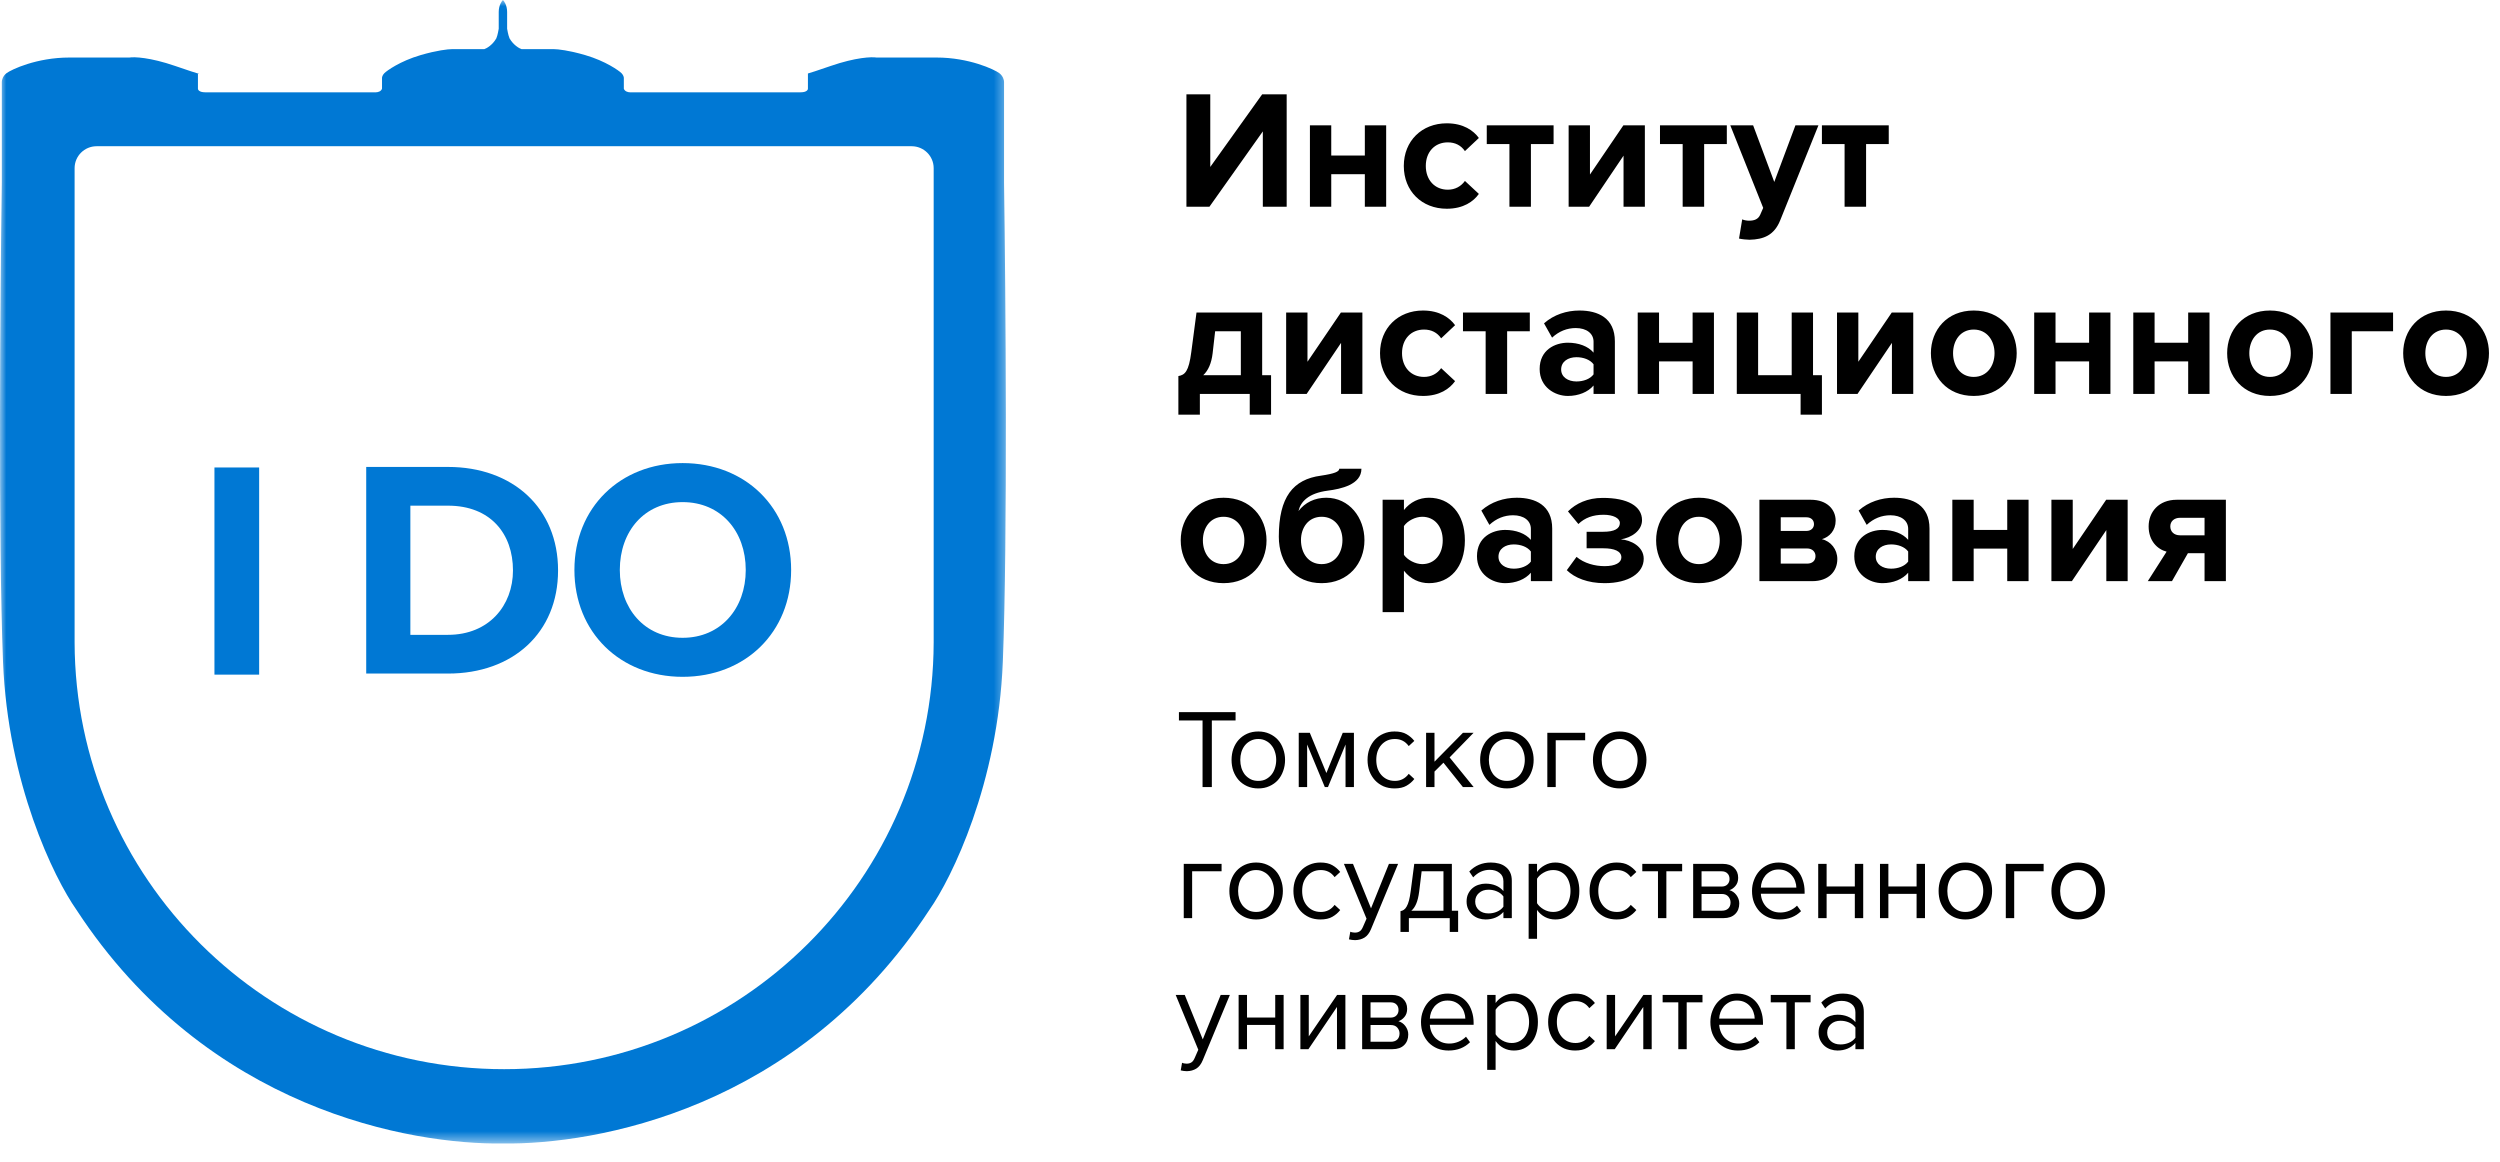 <svg width="200" height="93" viewBox="0 0 200 93" fill="none" xmlns="http://www.w3.org/2000/svg">
<path fill-rule="evenodd" clip-rule="evenodd" d="M101.026 10.512L96.755 16.538H94.914V7.547H96.822V13.356L100.973 7.547H102.934V16.538H101.026V10.512ZM106.5 13.936V16.538H104.794V10.027H106.5V12.44H109.187V10.027H110.893V16.538H109.187V13.936H106.5ZM118.309 15.513C117.879 16.12 117.073 16.699 115.743 16.699C113.742 16.699 112.304 15.284 112.304 13.276C112.304 11.281 113.742 9.865 115.743 9.865C117.073 9.865 117.879 10.445 118.309 11.038L117.194 12.089C116.885 11.631 116.415 11.389 115.824 11.389C114.789 11.389 114.064 12.143 114.064 13.276C114.064 14.408 114.789 15.176 115.824 15.176C116.415 15.176 116.885 14.907 117.194 14.475L118.309 15.513ZM122.473 11.523V16.538H120.754V11.523H118.941V10.027H124.287V11.523H122.473ZM129.883 12.453L127.13 16.538H125.491V10.027H127.197V13.963L129.87 10.027H131.589V16.538H129.883V12.453ZM136.332 11.523V16.538H134.613V11.523H132.799V10.027H138.146V11.523H136.332ZM139.968 19.18C139.766 19.18 139.336 19.139 139.122 19.085L139.377 17.549C139.525 17.616 139.753 17.656 139.914 17.656C140.357 17.656 140.653 17.535 140.814 17.185L141.056 16.632L138.423 10.027H140.25L141.942 14.556L143.635 10.027H145.475L142.426 17.602C141.942 18.829 141.083 19.152 139.968 19.18ZM149.287 11.523V16.538H147.567V11.523H145.753V10.027H151.1V11.523H149.287ZM95.989 33.172H94.27V30.086C94.793 29.991 95.102 29.735 95.304 28.158L95.72 25.004H100.973V30.018H101.685V33.172H99.979V31.515H95.989V33.172ZM99.267 26.5H97.211L97.01 28.266C96.916 29.061 96.661 29.641 96.258 30.018H99.267V26.5ZM107.285 27.43L104.531 31.515H102.892V25.004H104.598V28.94L107.271 25.004H108.991V31.515H107.285V27.43ZM116.407 30.49C115.977 31.097 115.171 31.676 113.841 31.676C111.84 31.676 110.402 30.261 110.402 28.253C110.402 26.258 111.84 24.842 113.841 24.842C115.171 24.842 115.977 25.422 116.407 26.015L115.292 27.066C114.983 26.608 114.513 26.365 113.922 26.365C112.887 26.365 112.162 27.12 112.162 28.253C112.162 29.385 112.887 30.153 113.922 30.153C114.513 30.153 114.983 29.884 115.292 29.452L116.407 30.49ZM120.571 26.5V31.515H118.852V26.5H117.038V25.004H122.385V26.5H120.571ZM129.19 27.309V31.515H127.484V30.841C127.041 31.366 126.275 31.676 125.429 31.676C124.395 31.676 123.172 30.975 123.172 29.52C123.172 27.996 124.395 27.417 125.429 27.417C126.289 27.417 127.055 27.7 127.484 28.212V27.336C127.484 26.675 126.92 26.244 126.061 26.244C125.362 26.244 124.717 26.5 124.166 27.012L123.522 25.867C124.314 25.166 125.335 24.842 126.356 24.842C127.834 24.842 129.19 25.435 129.19 27.309ZM124.892 29.56C124.892 30.167 125.443 30.517 126.114 30.517C126.665 30.517 127.202 30.328 127.484 29.951V29.142C127.202 28.765 126.665 28.576 126.114 28.576C125.443 28.576 124.892 28.927 124.892 29.56ZM132.723 28.913V31.515H131.017V25.004H132.723V27.417H135.409V25.004H137.115V31.515H135.409V28.913H132.723ZM145.754 33.172H144.048V31.515H138.943V25.004H140.649V30.018H143.336V25.004H145.042V30.018H145.754V33.172ZM151.354 27.43L148.6 31.515H146.961V25.004H148.667V28.94L151.34 25.004H153.06V31.515H151.354V27.43ZM161.336 28.253C161.336 30.113 160.046 31.676 157.897 31.676C155.761 31.676 154.472 30.113 154.472 28.253C154.472 26.406 155.761 24.842 157.897 24.842C160.046 24.842 161.336 26.406 161.336 28.253ZM156.245 28.253C156.245 29.277 156.836 30.153 157.897 30.153C158.958 30.153 159.563 29.277 159.563 28.253C159.563 27.242 158.958 26.365 157.897 26.365C156.836 26.365 156.245 27.242 156.245 28.253ZM164.442 28.913V31.515H162.736V25.004H164.442V27.417H167.128V25.004H168.834V31.515H167.128V28.913H164.442ZM172.367 28.913V31.515H170.663V25.004H172.367V27.417H175.054V25.004H176.761V31.515H175.054V28.913H172.367ZM185.036 28.253C185.036 30.113 183.746 31.676 181.597 31.676C179.461 31.676 178.172 30.113 178.172 28.253C178.172 26.406 179.461 24.842 181.597 24.842C183.746 24.842 185.036 26.406 185.036 28.253ZM179.945 28.253C179.945 29.277 180.536 30.153 181.597 30.153C182.658 30.153 183.263 29.277 183.263 28.253C183.263 27.242 182.658 26.365 181.597 26.365C180.536 26.365 179.945 27.242 179.945 28.253ZM186.436 25.004H191.446V26.5H188.142V31.515H186.436V25.004ZM199.118 28.253C199.118 30.113 197.828 31.676 195.679 31.676C193.543 31.676 192.254 30.113 192.254 28.253C192.254 26.406 193.543 24.842 195.679 24.842C197.828 24.842 199.118 26.406 199.118 28.253ZM194.027 28.253C194.027 29.277 194.618 30.153 195.679 30.153C196.74 30.153 197.345 29.277 197.345 28.253C197.345 27.242 196.74 26.365 195.679 26.365C194.618 26.365 194.027 27.242 194.027 28.253ZM101.322 43.23C101.322 45.09 100.032 46.653 97.883 46.653C95.747 46.653 94.458 45.09 94.458 43.23C94.458 41.383 95.747 39.819 97.883 39.819C100.032 39.819 101.322 41.383 101.322 43.23ZM96.231 43.23C96.231 44.254 96.822 45.13 97.883 45.13C98.944 45.13 99.549 44.254 99.549 43.23C99.549 42.219 98.944 41.342 97.883 41.342C96.822 41.342 96.231 42.219 96.231 43.23ZM104.078 43.203C104.078 44.254 104.669 45.13 105.731 45.13C106.792 45.13 107.396 44.254 107.396 43.203C107.396 42.219 106.792 41.342 105.731 41.342C104.669 41.342 104.078 42.219 104.078 43.203ZM109.156 43.216C109.156 45.049 107.893 46.653 105.731 46.653C103.568 46.653 102.305 45.049 102.305 42.933C102.305 39.765 103.447 38.35 105.677 38.053C106.765 37.892 107.141 37.73 107.141 37.501H108.914C108.914 38.768 107.275 39.118 106.214 39.253C104.683 39.455 104.052 40.129 103.877 40.884C104.401 40.197 105.193 39.819 106.093 39.819C107.947 39.819 109.156 41.41 109.156 43.216ZM117.191 43.23C117.191 45.4 115.982 46.653 114.316 46.653C113.551 46.653 112.839 46.33 112.315 45.656V48.972H110.609V39.981H112.315V40.803C112.812 40.17 113.524 39.819 114.316 39.819C115.982 39.819 117.191 41.059 117.191 43.23ZM112.315 44.389C112.597 44.793 113.228 45.13 113.779 45.13C114.76 45.13 115.418 44.362 115.418 43.23C115.418 42.111 114.76 41.342 113.779 41.342C113.228 41.342 112.597 41.666 112.315 42.084V44.389ZM124.176 42.286V46.492H122.47V45.818C122.027 46.343 121.261 46.653 120.415 46.653C119.381 46.653 118.158 45.952 118.158 44.497C118.158 42.973 119.381 42.394 120.415 42.394C121.275 42.394 122.04 42.677 122.47 43.189V42.313C122.47 41.652 121.906 41.221 121.046 41.221C120.348 41.221 119.703 41.477 119.152 41.989L118.507 40.844C119.3 40.143 120.321 39.819 121.342 39.819C122.819 39.819 124.176 40.412 124.176 42.286ZM119.878 44.537C119.878 45.144 120.428 45.494 121.1 45.494C121.651 45.494 122.188 45.305 122.47 44.928V44.119C122.188 43.742 121.651 43.553 121.1 43.553C120.428 43.553 119.878 43.904 119.878 44.537ZM131.497 44.699C131.497 45.844 130.301 46.653 128.367 46.653C127.023 46.653 125.976 46.235 125.344 45.615L126.123 44.55C126.728 45.063 127.588 45.292 128.367 45.292C129.24 45.292 129.71 45.009 129.71 44.591C129.71 44.092 129.146 43.863 128.259 43.863H126.929V42.542H128.259C129.146 42.542 129.589 42.299 129.589 41.841C129.589 41.45 129.052 41.181 128.286 41.181C127.44 41.181 126.782 41.423 126.271 41.922L125.438 40.911C126.07 40.278 127.01 39.833 128.192 39.833C130.221 39.819 131.362 40.507 131.362 41.612C131.362 42.448 130.529 43.014 129.67 43.149C130.462 43.203 131.497 43.715 131.497 44.699ZM139.353 43.23C139.353 45.09 138.064 46.653 135.915 46.653C133.779 46.653 132.489 45.09 132.489 43.23C132.489 41.383 133.779 39.819 135.915 39.819C138.064 39.819 139.353 41.383 139.353 43.23ZM134.262 43.23C134.262 44.254 134.853 45.13 135.915 45.13C136.976 45.13 137.58 44.254 137.58 43.23C137.58 42.219 136.976 41.342 135.915 41.342C134.853 41.342 134.262 42.219 134.262 43.23ZM146.986 44.726C146.986 45.71 146.288 46.492 144.985 46.492H140.753V39.981H144.864C146.18 39.981 146.852 40.776 146.852 41.652C146.852 42.434 146.355 42.96 145.751 43.135C146.462 43.297 146.986 43.944 146.986 44.726ZM142.459 45.09H144.568C144.985 45.09 145.24 44.861 145.24 44.483C145.24 44.16 144.998 43.877 144.568 43.877H142.459V45.09ZM142.459 42.475H144.515C144.891 42.475 145.119 42.232 145.119 41.935C145.119 41.612 144.891 41.383 144.515 41.383H142.459V42.475ZM154.36 42.286V46.492H152.654V45.818C152.211 46.343 151.445 46.653 150.599 46.653C149.564 46.653 148.342 45.952 148.342 44.497C148.342 42.973 149.564 42.394 150.599 42.394C151.458 42.394 152.224 42.677 152.654 43.189V42.313C152.654 41.652 152.09 41.221 151.23 41.221C150.531 41.221 149.887 41.477 149.336 41.989L148.691 40.844C149.484 40.143 150.505 39.819 151.525 39.819C153.003 39.819 154.36 40.412 154.36 42.286ZM150.061 44.537C150.061 45.144 150.612 45.494 151.284 45.494C151.834 45.494 152.372 45.305 152.654 44.928V44.119C152.372 43.742 151.834 43.553 151.284 43.553C150.612 43.553 150.061 43.904 150.061 44.537ZM157.893 43.89V46.492H156.187V39.981H157.893V42.394H160.579V39.981H162.285V46.492H160.579V43.89H157.893ZM168.506 42.407L165.752 46.492H164.113V39.981H165.819V43.917L168.493 39.981H170.212V46.492H168.506V42.407ZM175.034 44.254L173.758 46.492H171.824L173.328 44.133C172.59 43.944 171.891 43.27 171.891 42.111C171.891 40.965 172.697 39.981 174.134 39.981H178.07V46.492H176.364V44.254H175.034ZM173.624 42.111C173.624 42.529 173.919 42.825 174.403 42.825H176.364V41.423H174.403C173.933 41.423 173.624 41.706 173.624 42.111ZM96.204 57.637V62.966H96.947V57.637H98.846V56.972H94.314V57.637H96.204ZM99.769 62.894C100.037 63.014 100.336 63.074 100.664 63.074C100.993 63.074 101.288 63.014 101.551 62.894C101.819 62.774 102.046 62.613 102.231 62.409C102.416 62.199 102.557 61.957 102.652 61.681C102.754 61.406 102.805 61.109 102.805 60.791C102.805 60.48 102.754 60.186 102.652 59.911C102.557 59.629 102.416 59.387 102.231 59.183C102.046 58.979 101.819 58.818 101.551 58.698C101.288 58.578 100.993 58.518 100.664 58.518C100.336 58.518 100.037 58.578 99.769 58.698C99.506 58.818 99.282 58.979 99.097 59.183C98.912 59.387 98.769 59.629 98.667 59.911C98.572 60.186 98.524 60.48 98.524 60.791C98.524 61.109 98.572 61.406 98.667 61.681C98.769 61.957 98.912 62.199 99.097 62.409C99.282 62.613 99.506 62.774 99.769 62.894ZM101.273 62.337C101.1 62.427 100.897 62.472 100.664 62.472C100.431 62.472 100.225 62.427 100.046 62.337C99.867 62.241 99.715 62.118 99.59 61.969C99.47 61.813 99.378 61.633 99.312 61.429C99.252 61.226 99.222 61.013 99.222 60.791C99.222 60.57 99.252 60.36 99.312 60.163C99.378 59.959 99.47 59.782 99.59 59.632C99.715 59.477 99.867 59.354 100.046 59.264C100.225 59.168 100.431 59.12 100.664 59.12C100.897 59.12 101.1 59.168 101.273 59.264C101.452 59.354 101.602 59.477 101.721 59.632C101.846 59.782 101.939 59.959 101.999 60.163C102.064 60.36 102.097 60.57 102.097 60.791C102.097 61.013 102.064 61.226 101.999 61.429C101.939 61.633 101.846 61.813 101.721 61.969C101.602 62.118 101.452 62.241 101.273 62.337ZM107.643 59.56V62.966H108.314V58.626H107.419L106.111 61.843L104.786 58.626H103.899V62.966H104.571V59.56L105.986 62.966H106.237L107.643 59.56ZM110.675 62.903C110.943 63.017 111.239 63.074 111.561 63.074C111.955 63.074 112.275 63.002 112.52 62.858C112.77 62.715 112.979 62.535 113.146 62.319L112.699 61.906C112.418 62.283 112.051 62.472 111.597 62.472C111.364 62.472 111.155 62.43 110.97 62.346C110.791 62.262 110.636 62.145 110.505 61.996C110.373 61.846 110.272 61.669 110.2 61.465C110.135 61.256 110.102 61.031 110.102 60.791C110.102 60.552 110.135 60.33 110.2 60.127C110.272 59.923 110.373 59.746 110.505 59.596C110.636 59.447 110.791 59.33 110.97 59.246C111.155 59.162 111.364 59.12 111.597 59.12C111.824 59.12 112.027 59.165 112.206 59.255C112.391 59.345 112.555 59.489 112.699 59.686L113.146 59.273C112.979 59.057 112.77 58.877 112.52 58.734C112.275 58.59 111.955 58.518 111.561 58.518C111.239 58.518 110.943 58.578 110.675 58.698C110.412 58.812 110.185 58.97 109.994 59.174C109.809 59.378 109.663 59.617 109.555 59.893C109.454 60.168 109.403 60.468 109.403 60.791C109.403 61.115 109.454 61.417 109.555 61.699C109.663 61.975 109.809 62.214 109.994 62.418C110.185 62.622 110.412 62.783 110.675 62.903ZM115.476 61.016L117.034 62.966H117.894L115.968 60.594L117.885 58.626H117.034L114.759 60.935V58.626H114.088V62.966H114.759V61.726L115.476 61.016ZM119.656 62.894C119.924 63.014 120.223 63.074 120.551 63.074C120.88 63.074 121.175 63.014 121.438 62.894C121.706 62.774 121.933 62.613 122.118 62.409C122.303 62.199 122.444 61.957 122.539 61.681C122.641 61.406 122.692 61.109 122.692 60.791C122.692 60.48 122.641 60.186 122.539 59.911C122.444 59.629 122.303 59.387 122.118 59.183C121.933 58.979 121.706 58.818 121.438 58.698C121.175 58.578 120.88 58.518 120.551 58.518C120.223 58.518 119.924 58.578 119.656 58.698C119.393 58.818 119.169 58.979 118.984 59.183C118.799 59.387 118.656 59.629 118.554 59.911C118.459 60.186 118.411 60.48 118.411 60.791C118.411 61.109 118.459 61.406 118.554 61.681C118.656 61.957 118.799 62.199 118.984 62.409C119.169 62.613 119.393 62.774 119.656 62.894ZM121.16 62.337C120.987 62.427 120.784 62.472 120.551 62.472C120.318 62.472 120.112 62.427 119.933 62.337C119.754 62.241 119.602 62.118 119.477 61.969C119.357 61.813 119.265 61.633 119.199 61.429C119.139 61.226 119.109 61.013 119.109 60.791C119.109 60.57 119.139 60.36 119.199 60.163C119.265 59.959 119.357 59.782 119.477 59.632C119.602 59.477 119.754 59.354 119.933 59.264C120.112 59.168 120.318 59.12 120.551 59.12C120.784 59.12 120.987 59.168 121.16 59.264C121.339 59.354 121.489 59.477 121.608 59.632C121.733 59.782 121.826 59.959 121.886 60.163C121.951 60.36 121.984 60.57 121.984 60.791C121.984 61.013 121.951 61.226 121.886 61.429C121.826 61.633 121.733 61.813 121.608 61.969C121.489 62.118 121.339 62.241 121.16 62.337ZM124.458 59.219H126.813V58.626H123.786V62.966H124.458V59.219ZM128.681 62.894C128.949 63.014 129.248 63.074 129.576 63.074C129.905 63.074 130.2 63.014 130.463 62.894C130.732 62.774 130.958 62.613 131.143 62.409C131.329 62.199 131.469 61.957 131.564 61.681C131.666 61.406 131.717 61.109 131.717 60.791C131.717 60.48 131.666 60.186 131.564 59.911C131.469 59.629 131.329 59.387 131.143 59.183C130.958 58.979 130.732 58.818 130.463 58.698C130.2 58.578 129.905 58.518 129.576 58.518C129.248 58.518 128.949 58.578 128.681 58.698C128.418 58.818 128.194 58.979 128.009 59.183C127.824 59.387 127.681 59.629 127.579 59.911C127.484 60.186 127.436 60.48 127.436 60.791C127.436 61.109 127.484 61.406 127.579 61.681C127.681 61.957 127.824 62.199 128.009 62.409C128.194 62.613 128.418 62.774 128.681 62.894ZM130.185 62.337C130.012 62.427 129.809 62.472 129.576 62.472C129.343 62.472 129.138 62.427 128.958 62.337C128.779 62.241 128.627 62.118 128.502 61.969C128.382 61.813 128.29 61.633 128.224 61.429C128.164 61.226 128.135 61.013 128.135 60.791C128.135 60.57 128.164 60.36 128.224 60.163C128.29 59.959 128.382 59.782 128.502 59.632C128.627 59.477 128.779 59.354 128.958 59.264C129.138 59.168 129.343 59.12 129.576 59.12C129.809 59.12 130.012 59.168 130.185 59.264C130.364 59.354 130.514 59.477 130.633 59.632C130.758 59.782 130.851 59.959 130.911 60.163C130.976 60.36 131.009 60.57 131.009 60.791C131.009 61.013 130.976 61.226 130.911 61.429C130.851 61.633 130.758 61.813 130.633 61.969C130.514 62.118 130.364 62.241 130.185 62.337ZM95.371 69.703H97.726V69.11H94.7V73.45H95.371V69.703ZM99.594 73.378C99.863 73.498 100.161 73.558 100.489 73.558C100.818 73.558 101.113 73.498 101.376 73.378C101.645 73.258 101.872 73.097 102.057 72.893C102.242 72.683 102.382 72.441 102.478 72.165C102.579 71.889 102.63 71.593 102.63 71.275C102.63 70.964 102.579 70.67 102.478 70.395C102.382 70.113 102.242 69.871 102.057 69.667C101.872 69.463 101.645 69.301 101.376 69.182C101.113 69.062 100.818 69.002 100.489 69.002C100.161 69.002 99.863 69.062 99.594 69.182C99.331 69.301 99.107 69.463 98.922 69.667C98.737 69.871 98.594 70.113 98.492 70.395C98.397 70.67 98.349 70.964 98.349 71.275C98.349 71.593 98.397 71.889 98.492 72.165C98.594 72.441 98.737 72.683 98.922 72.893C99.107 73.097 99.331 73.258 99.594 73.378ZM101.098 72.821C100.925 72.911 100.722 72.956 100.489 72.956C100.257 72.956 100.051 72.911 99.872 72.821C99.692 72.725 99.54 72.602 99.415 72.453C99.295 72.297 99.203 72.117 99.137 71.913C99.078 71.71 99.048 71.497 99.048 71.275C99.048 71.054 99.078 70.844 99.137 70.646C99.203 70.443 99.295 70.266 99.415 70.116C99.54 69.96 99.692 69.838 99.872 69.748C100.051 69.652 100.257 69.604 100.489 69.604C100.722 69.604 100.925 69.652 101.098 69.748C101.278 69.838 101.427 69.96 101.546 70.116C101.672 70.266 101.764 70.443 101.824 70.646C101.889 70.844 101.922 71.054 101.922 71.275C101.922 71.497 101.889 71.71 101.824 71.913C101.764 72.117 101.672 72.297 101.546 72.453C101.427 72.602 101.278 72.725 101.098 72.821ZM104.746 73.387C105.014 73.501 105.31 73.558 105.632 73.558C106.026 73.558 106.346 73.486 106.59 73.342C106.841 73.198 107.05 73.019 107.217 72.803L106.769 72.39C106.489 72.767 106.122 72.956 105.668 72.956C105.435 72.956 105.226 72.914 105.041 72.83C104.862 72.746 104.707 72.629 104.575 72.48C104.444 72.33 104.343 72.153 104.271 71.949C104.205 71.74 104.172 71.515 104.172 71.275C104.172 71.036 104.205 70.814 104.271 70.61C104.343 70.407 104.444 70.23 104.575 70.08C104.707 69.93 104.862 69.814 105.041 69.73C105.226 69.646 105.435 69.604 105.668 69.604C105.895 69.604 106.098 69.649 106.277 69.739C106.462 69.829 106.626 69.972 106.769 70.17L107.217 69.757C107.05 69.541 106.841 69.361 106.59 69.218C106.346 69.074 106.026 69.002 105.632 69.002C105.31 69.002 105.014 69.062 104.746 69.182C104.483 69.295 104.256 69.454 104.065 69.658C103.88 69.862 103.734 70.101 103.626 70.377C103.525 70.652 103.474 70.952 103.474 71.275C103.474 71.599 103.525 71.901 103.626 72.183C103.734 72.459 103.88 72.698 104.065 72.902C104.256 73.106 104.483 73.267 104.746 73.387ZM108.203 74.591C108.132 74.579 108.072 74.561 108.024 74.537L107.917 75.148C107.982 75.166 108.063 75.181 108.159 75.193C108.254 75.205 108.338 75.211 108.409 75.211C108.696 75.205 108.947 75.136 109.162 75.005C109.376 74.873 109.55 74.648 109.681 74.331L111.848 69.11H111.114L109.681 72.668L108.239 69.11H107.514L109.323 73.495L109.036 74.151C108.959 74.331 108.869 74.451 108.768 74.51C108.666 74.576 108.541 74.609 108.391 74.609C108.338 74.609 108.275 74.603 108.203 74.591ZM112.307 72.785C112.229 72.839 112.14 72.875 112.038 72.893V74.555H112.71V73.45H115.979V74.555H116.65V72.857H116.149V69.11H113.14L112.862 71.248C112.82 71.572 112.773 71.835 112.719 72.039C112.665 72.243 112.602 72.405 112.531 72.524C112.465 72.644 112.391 72.731 112.307 72.785ZM113.292 72.309C113.399 72.069 113.48 71.743 113.534 71.329L113.731 69.703H115.477V72.857H112.907C113.062 72.731 113.191 72.548 113.292 72.309ZM120.273 72.956V73.45H120.945V70.467C120.945 70.203 120.9 69.978 120.81 69.793C120.721 69.607 120.598 69.457 120.443 69.343C120.294 69.224 120.118 69.137 119.915 69.083C119.712 69.029 119.497 69.002 119.27 69.002C118.577 69.002 118.001 69.242 117.542 69.721L117.855 70.188C118.231 69.787 118.673 69.586 119.18 69.586C119.497 69.586 119.756 69.667 119.959 69.829C120.168 69.984 120.273 70.209 120.273 70.502V71.284C120.1 71.081 119.891 70.931 119.646 70.835C119.407 70.739 119.139 70.691 118.84 70.691C118.655 70.691 118.473 70.721 118.294 70.781C118.115 70.835 117.953 70.922 117.81 71.042C117.667 71.162 117.551 71.311 117.461 71.491C117.371 71.671 117.327 71.88 117.327 72.12C117.327 72.354 117.371 72.56 117.461 72.74C117.551 72.92 117.667 73.073 117.81 73.198C117.953 73.318 118.115 73.408 118.294 73.468C118.473 73.528 118.655 73.558 118.84 73.558C119.431 73.558 119.909 73.357 120.273 72.956ZM119.753 72.938C119.545 73.028 119.321 73.073 119.082 73.073C118.765 73.073 118.509 72.986 118.312 72.812C118.115 72.632 118.016 72.405 118.016 72.129C118.016 71.847 118.115 71.62 118.312 71.446C118.509 71.266 118.765 71.177 119.082 71.177C119.321 71.177 119.545 71.221 119.753 71.311C119.968 71.401 120.142 71.536 120.273 71.716V72.533C120.142 72.713 119.968 72.848 119.753 72.938ZM123.598 73.36C123.849 73.492 124.124 73.558 124.422 73.558C124.709 73.558 124.969 73.507 125.201 73.405C125.44 73.297 125.643 73.144 125.81 72.947C125.983 72.749 126.115 72.51 126.204 72.228C126.3 71.946 126.348 71.629 126.348 71.275C126.348 70.922 126.3 70.604 126.204 70.323C126.115 70.041 125.983 69.805 125.81 69.613C125.643 69.415 125.44 69.266 125.201 69.164C124.969 69.056 124.709 69.002 124.422 69.002C124.118 69.002 123.837 69.074 123.581 69.218C123.324 69.355 123.118 69.535 122.963 69.757V69.11H122.291V75.103H122.963V72.794C123.136 73.04 123.348 73.228 123.598 73.36ZM124.834 72.83C124.661 72.914 124.467 72.956 124.252 72.956C123.983 72.956 123.73 72.887 123.491 72.749C123.258 72.611 123.082 72.447 122.963 72.255V70.296C123.082 70.104 123.258 69.942 123.491 69.811C123.73 69.673 123.983 69.604 124.252 69.604C124.467 69.604 124.661 69.646 124.834 69.73C125.007 69.814 125.154 69.93 125.273 70.08C125.392 70.23 125.482 70.407 125.542 70.61C125.607 70.814 125.64 71.036 125.64 71.275C125.64 71.515 125.607 71.74 125.542 71.949C125.482 72.153 125.392 72.33 125.273 72.48C125.154 72.629 125.007 72.746 124.834 72.83ZM128.437 73.387C128.705 73.501 129.001 73.558 129.323 73.558C129.717 73.558 130.037 73.486 130.281 73.342C130.532 73.198 130.741 73.019 130.908 72.803L130.461 72.39C130.18 72.767 129.813 72.956 129.359 72.956C129.126 72.956 128.917 72.914 128.732 72.83C128.553 72.746 128.398 72.629 128.266 72.48C128.135 72.33 128.034 72.153 127.962 71.949C127.896 71.74 127.863 71.515 127.863 71.275C127.863 71.036 127.896 70.814 127.962 70.61C128.034 70.407 128.135 70.23 128.266 70.08C128.398 69.93 128.553 69.814 128.732 69.73C128.917 69.646 129.126 69.604 129.359 69.604C129.586 69.604 129.789 69.649 129.968 69.739C130.153 69.829 130.317 69.972 130.461 70.17L130.908 69.757C130.741 69.541 130.532 69.361 130.281 69.218C130.037 69.074 129.717 69.002 129.323 69.002C129.001 69.002 128.705 69.062 128.437 69.182C128.174 69.295 127.947 69.454 127.756 69.658C127.571 69.862 127.425 70.101 127.317 70.377C127.216 70.652 127.165 70.952 127.165 71.275C127.165 71.599 127.216 71.901 127.317 72.183C127.425 72.459 127.571 72.698 127.756 72.902C127.947 73.106 128.174 73.267 128.437 73.387ZM132.638 69.703V73.45H133.309V69.703H134.572V69.11H131.384V69.703H132.638ZM135.453 69.11V73.45H137.88C138.28 73.45 138.59 73.342 138.811 73.126C139.032 72.911 139.142 72.626 139.142 72.273C139.142 72.147 139.121 72.027 139.08 71.913C139.038 71.8 138.981 71.695 138.909 71.599C138.838 71.503 138.754 71.422 138.659 71.356C138.563 71.29 138.462 71.242 138.354 71.213C138.539 71.153 138.701 71.039 138.838 70.871C138.981 70.703 139.053 70.488 139.053 70.224C139.053 69.894 138.945 69.628 138.73 69.424C138.515 69.215 138.217 69.11 137.835 69.11H135.453ZM138.256 72.686C138.13 72.8 137.96 72.857 137.745 72.857H136.124V71.518H137.745C137.972 71.518 138.145 71.587 138.265 71.725C138.384 71.862 138.444 72.018 138.444 72.192C138.444 72.402 138.381 72.566 138.256 72.686ZM138.193 70.754C138.086 70.868 137.927 70.925 137.718 70.925H136.124V69.703H137.718C137.927 69.703 138.086 69.76 138.193 69.874C138.306 69.981 138.363 70.131 138.363 70.323C138.363 70.497 138.306 70.64 138.193 70.754ZM141.477 73.396C141.746 73.504 142.041 73.558 142.363 73.558C142.722 73.558 143.044 73.501 143.331 73.387C143.617 73.273 143.868 73.109 144.083 72.893L143.761 72.453C143.587 72.626 143.384 72.761 143.152 72.857C142.919 72.953 142.677 73.001 142.426 73.001C142.193 73.001 141.984 72.962 141.799 72.884C141.614 72.8 141.453 72.692 141.316 72.56C141.184 72.423 141.08 72.264 141.002 72.084C140.925 71.898 140.88 71.704 140.868 71.5H144.369V71.329C144.369 71.006 144.322 70.703 144.226 70.422C144.137 70.134 144.002 69.885 143.823 69.676C143.644 69.466 143.426 69.301 143.169 69.182C142.913 69.062 142.62 69.002 142.292 69.002C141.981 69.002 141.695 69.062 141.432 69.182C141.175 69.301 140.952 69.463 140.761 69.667C140.575 69.871 140.429 70.113 140.322 70.395C140.214 70.67 140.161 70.964 140.161 71.275C140.161 71.617 140.214 71.928 140.322 72.21C140.435 72.486 140.587 72.725 140.778 72.929C140.975 73.126 141.208 73.282 141.477 73.396ZM143.617 70.511C143.677 70.679 143.707 70.844 143.707 71.006H140.868C140.874 70.838 140.907 70.67 140.966 70.502C141.032 70.329 141.122 70.173 141.235 70.035C141.355 69.897 141.501 69.784 141.674 69.694C141.847 69.604 142.05 69.559 142.283 69.559C142.528 69.559 142.74 69.604 142.919 69.694C143.098 69.784 143.244 69.9 143.358 70.044C143.477 70.182 143.563 70.338 143.617 70.511ZM145.457 69.11V73.45H146.129V71.509H148.386V73.45H149.057V69.11H148.386V70.916H146.129V69.11H145.457ZM150.399 69.11V73.45H151.07V71.509H153.327V73.45H153.999V69.11H153.327V70.916H151.07V69.11H150.399ZM156.333 73.378C156.602 73.498 156.9 73.558 157.228 73.558C157.557 73.558 157.852 73.498 158.115 73.378C158.384 73.258 158.611 73.097 158.796 72.893C158.981 72.683 159.121 72.441 159.216 72.165C159.318 71.889 159.369 71.593 159.369 71.275C159.369 70.964 159.318 70.67 159.216 70.395C159.121 70.113 158.981 69.871 158.796 69.667C158.611 69.463 158.384 69.301 158.115 69.182C157.852 69.062 157.557 69.002 157.228 69.002C156.9 69.002 156.602 69.062 156.333 69.182C156.07 69.301 155.846 69.463 155.661 69.667C155.476 69.871 155.333 70.113 155.231 70.395C155.136 70.67 155.088 70.964 155.088 71.275C155.088 71.593 155.136 71.889 155.231 72.165C155.333 72.441 155.476 72.683 155.661 72.893C155.846 73.097 156.07 73.258 156.333 73.378ZM157.837 72.821C157.664 72.911 157.461 72.956 157.228 72.956C156.996 72.956 156.79 72.911 156.611 72.821C156.431 72.725 156.279 72.602 156.154 72.453C156.034 72.297 155.942 72.117 155.876 71.913C155.816 71.71 155.787 71.497 155.787 71.275C155.787 71.054 155.816 70.844 155.876 70.646C155.942 70.443 156.034 70.266 156.154 70.116C156.279 69.96 156.431 69.838 156.611 69.748C156.79 69.652 156.996 69.604 157.228 69.604C157.461 69.604 157.664 69.652 157.837 69.748C158.016 69.838 158.166 69.96 158.285 70.116C158.411 70.266 158.503 70.443 158.563 70.646C158.628 70.844 158.661 71.054 158.661 71.275C158.661 71.497 158.628 71.71 158.563 71.913C158.503 72.117 158.411 72.297 158.285 72.453C158.166 72.602 158.016 72.725 157.837 72.821ZM161.136 69.703H163.491V69.11H160.464V73.45H161.136V69.703ZM165.358 73.378C165.627 73.498 165.925 73.558 166.254 73.558C166.582 73.558 166.878 73.498 167.14 73.378C167.409 73.258 167.636 73.097 167.821 72.893C168.006 72.683 168.146 72.441 168.242 72.165C168.343 71.889 168.394 71.593 168.394 71.275C168.394 70.964 168.343 70.67 168.242 70.395C168.146 70.113 168.006 69.871 167.821 69.667C167.636 69.463 167.409 69.301 167.14 69.182C166.878 69.062 166.582 69.002 166.254 69.002C165.925 69.002 165.627 69.062 165.358 69.182C165.096 69.301 164.872 69.463 164.687 69.667C164.502 69.871 164.358 70.113 164.257 70.395C164.161 70.67 164.113 70.964 164.113 71.275C164.113 71.593 164.161 71.889 164.257 72.165C164.358 72.441 164.502 72.683 164.687 72.893C164.872 73.097 165.096 73.258 165.358 73.378ZM166.863 72.821C166.69 72.911 166.487 72.956 166.254 72.956C166.021 72.956 165.815 72.911 165.636 72.821C165.457 72.725 165.305 72.602 165.179 72.453C165.06 72.297 164.967 72.117 164.902 71.913C164.842 71.71 164.812 71.497 164.812 71.275C164.812 71.054 164.842 70.844 164.902 70.646C164.967 70.443 165.06 70.266 165.179 70.116C165.305 69.96 165.457 69.838 165.636 69.748C165.815 69.652 166.021 69.604 166.254 69.604C166.487 69.604 166.69 69.652 166.863 69.748C167.042 69.838 167.191 69.96 167.311 70.116C167.436 70.266 167.528 70.443 167.588 70.646C167.654 70.844 167.687 71.054 167.687 71.275C167.687 71.497 167.654 71.71 167.588 71.913C167.528 72.117 167.436 72.297 167.311 72.453C167.191 72.602 167.042 72.725 166.863 72.821ZM94.744 85.075C94.673 85.063 94.613 85.045 94.565 85.021L94.458 85.632C94.523 85.65 94.604 85.665 94.7 85.677C94.795 85.689 94.879 85.695 94.95 85.695C95.237 85.689 95.487 85.62 95.702 85.489C95.917 85.357 96.091 85.132 96.222 84.814L98.389 79.594H97.655L96.222 83.152L94.78 79.594H94.055L95.864 83.979L95.577 84.635C95.499 84.814 95.41 84.934 95.308 84.994C95.207 85.06 95.082 85.093 94.932 85.093C94.879 85.093 94.816 85.087 94.744 85.075ZM99.09 79.594V83.934H99.761V81.993H102.018V83.934H102.69V79.594H102.018V81.4H99.761V79.594H99.09ZM104.031 79.594V83.934H104.675L106.959 80.555V83.934H107.631V79.594H106.968L104.702 82.909V79.594H104.031ZM108.972 79.594V83.934H111.399C111.799 83.934 112.109 83.826 112.33 83.61C112.551 83.395 112.661 83.11 112.661 82.757C112.661 82.631 112.641 82.511 112.599 82.397C112.557 82.283 112.5 82.179 112.429 82.083C112.357 81.987 112.273 81.906 112.178 81.84C112.082 81.774 111.981 81.726 111.873 81.696C112.058 81.636 112.22 81.523 112.357 81.355C112.5 81.187 112.572 80.971 112.572 80.708C112.572 80.378 112.464 80.112 112.249 79.908C112.035 79.698 111.736 79.594 111.354 79.594H108.972ZM111.775 83.17C111.649 83.284 111.479 83.341 111.264 83.341H109.643V82.002H111.264C111.491 82.002 111.664 82.071 111.784 82.209C111.903 82.346 111.963 82.502 111.963 82.676C111.963 82.885 111.9 83.05 111.775 83.17ZM111.712 81.238C111.605 81.352 111.446 81.409 111.238 81.409H109.643V80.187H111.238C111.446 80.187 111.605 80.244 111.712 80.357C111.826 80.465 111.882 80.615 111.882 80.807C111.882 80.98 111.826 81.124 111.712 81.238ZM114.996 83.88C115.265 83.988 115.56 84.042 115.883 84.042C116.241 84.042 116.563 83.985 116.85 83.871C117.136 83.757 117.387 83.592 117.602 83.377L117.28 82.936C117.106 83.11 116.903 83.245 116.671 83.341C116.438 83.437 116.196 83.485 115.945 83.485C115.712 83.485 115.503 83.446 115.318 83.368C115.133 83.284 114.972 83.176 114.835 83.044C114.703 82.906 114.599 82.748 114.521 82.568C114.444 82.382 114.399 82.188 114.387 81.984H117.889V81.813C117.889 81.49 117.841 81.187 117.745 80.906C117.656 80.618 117.521 80.369 117.342 80.16C117.163 79.95 116.945 79.785 116.689 79.665C116.432 79.546 116.139 79.486 115.811 79.486C115.501 79.486 115.214 79.546 114.951 79.665C114.695 79.785 114.471 79.947 114.28 80.151C114.095 80.354 113.948 80.597 113.841 80.879C113.733 81.154 113.68 81.448 113.68 81.759C113.68 82.101 113.733 82.412 113.841 82.694C113.954 82.969 114.106 83.209 114.298 83.413C114.495 83.61 114.727 83.766 114.996 83.88ZM117.136 80.995C117.196 81.163 117.226 81.328 117.226 81.49H114.387C114.393 81.322 114.426 81.154 114.486 80.986C114.551 80.813 114.641 80.657 114.754 80.519C114.874 80.381 115.02 80.267 115.193 80.178C115.366 80.088 115.569 80.043 115.802 80.043C116.047 80.043 116.259 80.088 116.438 80.178C116.617 80.267 116.763 80.384 116.877 80.528C116.996 80.666 117.083 80.822 117.136 80.995ZM120.284 83.844C120.535 83.976 120.809 84.042 121.108 84.042C121.394 84.042 121.654 83.991 121.887 83.889C122.126 83.781 122.329 83.628 122.496 83.431C122.669 83.233 122.8 82.993 122.89 82.712C122.985 82.43 123.033 82.113 123.033 81.759C123.033 81.406 122.985 81.088 122.89 80.807C122.8 80.525 122.669 80.288 122.496 80.097C122.329 79.899 122.126 79.749 121.887 79.647C121.654 79.54 121.394 79.486 121.108 79.486C120.803 79.486 120.523 79.558 120.266 79.701C120.009 79.839 119.803 80.019 119.648 80.241V79.594H118.976V85.587H119.648V83.278C119.821 83.523 120.033 83.712 120.284 83.844ZM121.52 83.314C121.347 83.398 121.153 83.44 120.938 83.44C120.669 83.44 120.415 83.371 120.176 83.233C119.944 83.095 119.768 82.93 119.648 82.739V80.78C119.768 80.588 119.944 80.426 120.176 80.294C120.415 80.157 120.669 80.088 120.938 80.088C121.153 80.088 121.347 80.13 121.52 80.214C121.693 80.297 121.839 80.414 121.959 80.564C122.078 80.714 122.168 80.891 122.227 81.094C122.293 81.298 122.326 81.52 122.326 81.759C122.326 81.999 122.293 82.224 122.227 82.433C122.168 82.637 122.078 82.814 121.959 82.963C121.839 83.113 121.693 83.23 121.52 83.314ZM125.122 83.871C125.391 83.985 125.686 84.042 126.009 84.042C126.403 84.042 126.722 83.97 126.967 83.826C127.218 83.682 127.427 83.502 127.594 83.287L127.146 82.874C126.865 83.251 126.498 83.44 126.045 83.44C125.812 83.44 125.603 83.398 125.418 83.314C125.239 83.23 125.083 83.113 124.952 82.963C124.821 82.814 124.719 82.637 124.648 82.433C124.582 82.224 124.549 81.999 124.549 81.759C124.549 81.52 124.582 81.298 124.648 81.094C124.719 80.891 124.821 80.714 124.952 80.564C125.083 80.414 125.239 80.297 125.418 80.214C125.603 80.13 125.812 80.088 126.045 80.088C126.271 80.088 126.474 80.133 126.653 80.223C126.839 80.312 127.003 80.456 127.146 80.654L127.594 80.241C127.427 80.025 127.218 79.845 126.967 79.701C126.722 79.558 126.403 79.486 126.009 79.486C125.686 79.486 125.391 79.546 125.122 79.665C124.859 79.779 124.633 79.938 124.442 80.142C124.256 80.345 124.11 80.585 124.003 80.861C123.901 81.136 123.851 81.436 123.851 81.759C123.851 82.083 123.901 82.385 124.003 82.667C124.11 82.942 124.256 83.182 124.442 83.386C124.633 83.589 124.859 83.751 125.122 83.871ZM128.535 79.594V83.934H129.18L131.463 80.555V83.934H132.135V79.594H131.472L129.207 82.909V79.594H128.535ZM134.264 80.187V83.934H134.936V80.187H136.199V79.594H133.011V80.187H134.264ZM138.145 83.88C138.414 83.988 138.709 84.042 139.032 84.042C139.39 84.042 139.712 83.985 139.999 83.871C140.285 83.757 140.536 83.592 140.751 83.377L140.429 82.936C140.255 83.11 140.052 83.245 139.82 83.341C139.587 83.437 139.345 83.485 139.094 83.485C138.861 83.485 138.652 83.446 138.467 83.368C138.282 83.284 138.121 83.176 137.984 83.044C137.852 82.906 137.748 82.748 137.67 82.568C137.593 82.382 137.548 82.188 137.536 81.984H141.038V81.813C141.038 81.49 140.99 81.187 140.894 80.906C140.805 80.618 140.67 80.369 140.491 80.16C140.312 79.95 140.094 79.785 139.838 79.665C139.581 79.546 139.288 79.486 138.96 79.486C138.649 79.486 138.363 79.546 138.1 79.665C137.843 79.785 137.62 79.947 137.429 80.151C137.243 80.354 137.097 80.597 136.99 80.879C136.882 81.154 136.829 81.448 136.829 81.759C136.829 82.101 136.882 82.412 136.99 82.694C137.103 82.969 137.255 83.209 137.446 83.413C137.643 83.61 137.876 83.766 138.145 83.88ZM140.285 80.995C140.345 81.163 140.375 81.328 140.375 81.49H137.536C137.542 81.322 137.575 81.154 137.635 80.986C137.7 80.813 137.79 80.657 137.903 80.519C138.023 80.381 138.169 80.267 138.342 80.178C138.515 80.088 138.718 80.043 138.951 80.043C139.196 80.043 139.408 80.088 139.587 80.178C139.766 80.267 139.912 80.384 140.026 80.528C140.145 80.666 140.232 80.822 140.285 80.995ZM142.913 80.187V83.934H143.585V80.187H144.848V79.594H141.66V80.187H142.913ZM148.433 83.44V83.934H149.105V80.951C149.105 80.687 149.06 80.462 148.97 80.276C148.881 80.091 148.758 79.941 148.603 79.827C148.454 79.707 148.278 79.621 148.075 79.567C147.872 79.513 147.657 79.486 147.43 79.486C146.737 79.486 146.161 79.725 145.702 80.205L146.015 80.672C146.391 80.27 146.833 80.07 147.34 80.07C147.657 80.07 147.916 80.151 148.119 80.312C148.328 80.468 148.433 80.693 148.433 80.986V81.768C148.26 81.564 148.051 81.415 147.806 81.319C147.567 81.223 147.299 81.175 147 81.175C146.815 81.175 146.633 81.205 146.454 81.265C146.275 81.319 146.113 81.406 145.97 81.526C145.827 81.645 145.711 81.795 145.621 81.975C145.531 82.155 145.487 82.364 145.487 82.604C145.487 82.838 145.531 83.044 145.621 83.224C145.711 83.404 145.827 83.556 145.97 83.682C146.113 83.802 146.275 83.892 146.454 83.952C146.633 84.012 146.815 84.042 147 84.042C147.591 84.042 148.069 83.841 148.433 83.44ZM147.913 83.422C147.705 83.511 147.481 83.556 147.242 83.556C146.925 83.556 146.669 83.47 146.472 83.296C146.275 83.116 146.176 82.888 146.176 82.613C146.176 82.331 146.275 82.104 146.472 81.93C146.669 81.75 146.925 81.66 147.242 81.66C147.481 81.66 147.705 81.705 147.913 81.795C148.128 81.885 148.302 82.02 148.433 82.2V83.017C148.302 83.197 148.128 83.332 147.913 83.422Z" fill="black"/>
<mask id="mask0_502_4041" style="mask-type:luminance" maskUnits="userSpaceOnUse" x="0" y="0" width="81" height="92">
<path d="M80.597 0H0V91.482H80.597V0Z" fill="white"/>
</mask>
<g mask="url(#mask0_502_4041)">
<path d="M54.61 54.146C59.635 54.146 63.291 50.578 63.291 45.597C63.291 40.615 59.635 37.047 54.61 37.047C49.61 37.047 45.953 40.615 45.953 45.597C45.953 50.578 49.61 54.146 54.61 54.146ZM54.61 51.024C51.55 51.024 49.585 48.67 49.585 45.597C49.585 42.499 51.55 40.169 54.61 40.169C57.67 40.169 59.66 42.499 59.66 45.597C59.66 48.67 57.67 51.024 54.61 51.024Z" fill="#0078D4"/>
<path d="M35.839 53.885C41.038 53.885 44.645 50.614 44.645 45.633C44.645 40.651 41.038 37.355 35.839 37.355H29.297V53.885H35.839ZM35.839 50.787H32.829V40.453H35.839C39.247 40.453 41.038 42.708 41.038 45.633C41.038 48.433 39.123 50.787 35.839 50.787Z" fill="#0078D4"/>
<path d="M20.732 53.971V37.398H17.156V53.971H20.732Z" fill="#0078D4"/>
<path fill-rule="evenodd" clip-rule="evenodd" d="M0.145 14.575V6.546C0.145 6.41 0.222 6.08 0.53 5.849C0.915 5.562 2.936 4.603 5.535 4.603H10.348C10.733 4.539 12.004 4.584 14.006 5.274C15.14 5.665 15.648 5.828 15.835 5.879V7.096C15.835 7.192 15.95 7.384 16.412 7.384H30.08C30.209 7.384 30.485 7.326 30.561 7.096V6.233C30.561 6.169 30.6 6.003 30.754 5.849C30.947 5.658 32.005 4.89 33.642 4.411C34.951 4.027 35.855 3.932 36.144 3.932H38.743C38.936 3.868 39.398 3.605 39.706 3.069C39.738 3.005 39.821 2.762 39.898 2.301V0.959C39.898 0.422 40.138 0.096 40.234 0C40.331 0.096 40.57 0.422 40.57 0.959V2.301C40.648 2.762 40.731 3.005 40.763 3.069C41.071 3.605 41.533 3.868 41.725 3.932H44.325C44.613 3.932 45.518 4.027 46.827 4.411C48.463 4.89 49.522 5.658 49.715 5.849C49.869 6.003 49.907 6.169 49.907 6.233V7.096C49.984 7.326 50.26 7.384 50.389 7.384H64.057C64.519 7.384 64.634 7.192 64.634 7.096V5.879C64.821 5.828 65.329 5.665 66.463 5.274C68.465 4.584 69.736 4.539 70.121 4.603H74.933C77.532 4.603 79.554 5.562 79.939 5.849C80.247 6.08 80.323 6.41 80.323 6.546V14.575C80.452 23.302 80.612 43.189 80.227 52.932C79.842 62.674 76.153 70.224 74.356 72.781C63.883 88.814 47.55 91.576 40.234 91.48C32.919 91.576 16.585 88.814 6.113 72.781C4.316 70.224 0.626 62.674 0.241 52.932C-0.144 43.189 0.017 23.302 0.145 14.575ZM15.835 5.849V5.879C15.977 5.918 15.932 5.891 15.835 5.849ZM5.968 13.454C5.968 12.484 6.757 11.698 7.73 11.698H72.931C73.905 11.698 74.694 12.484 74.694 13.454V51.301V51.397C74.642 70.259 59.277 85.534 40.331 85.534C21.385 85.534 6.02 70.259 5.968 51.397L5.968 51.301V13.454Z" fill="#0078D4"/>
</g>
</svg>
